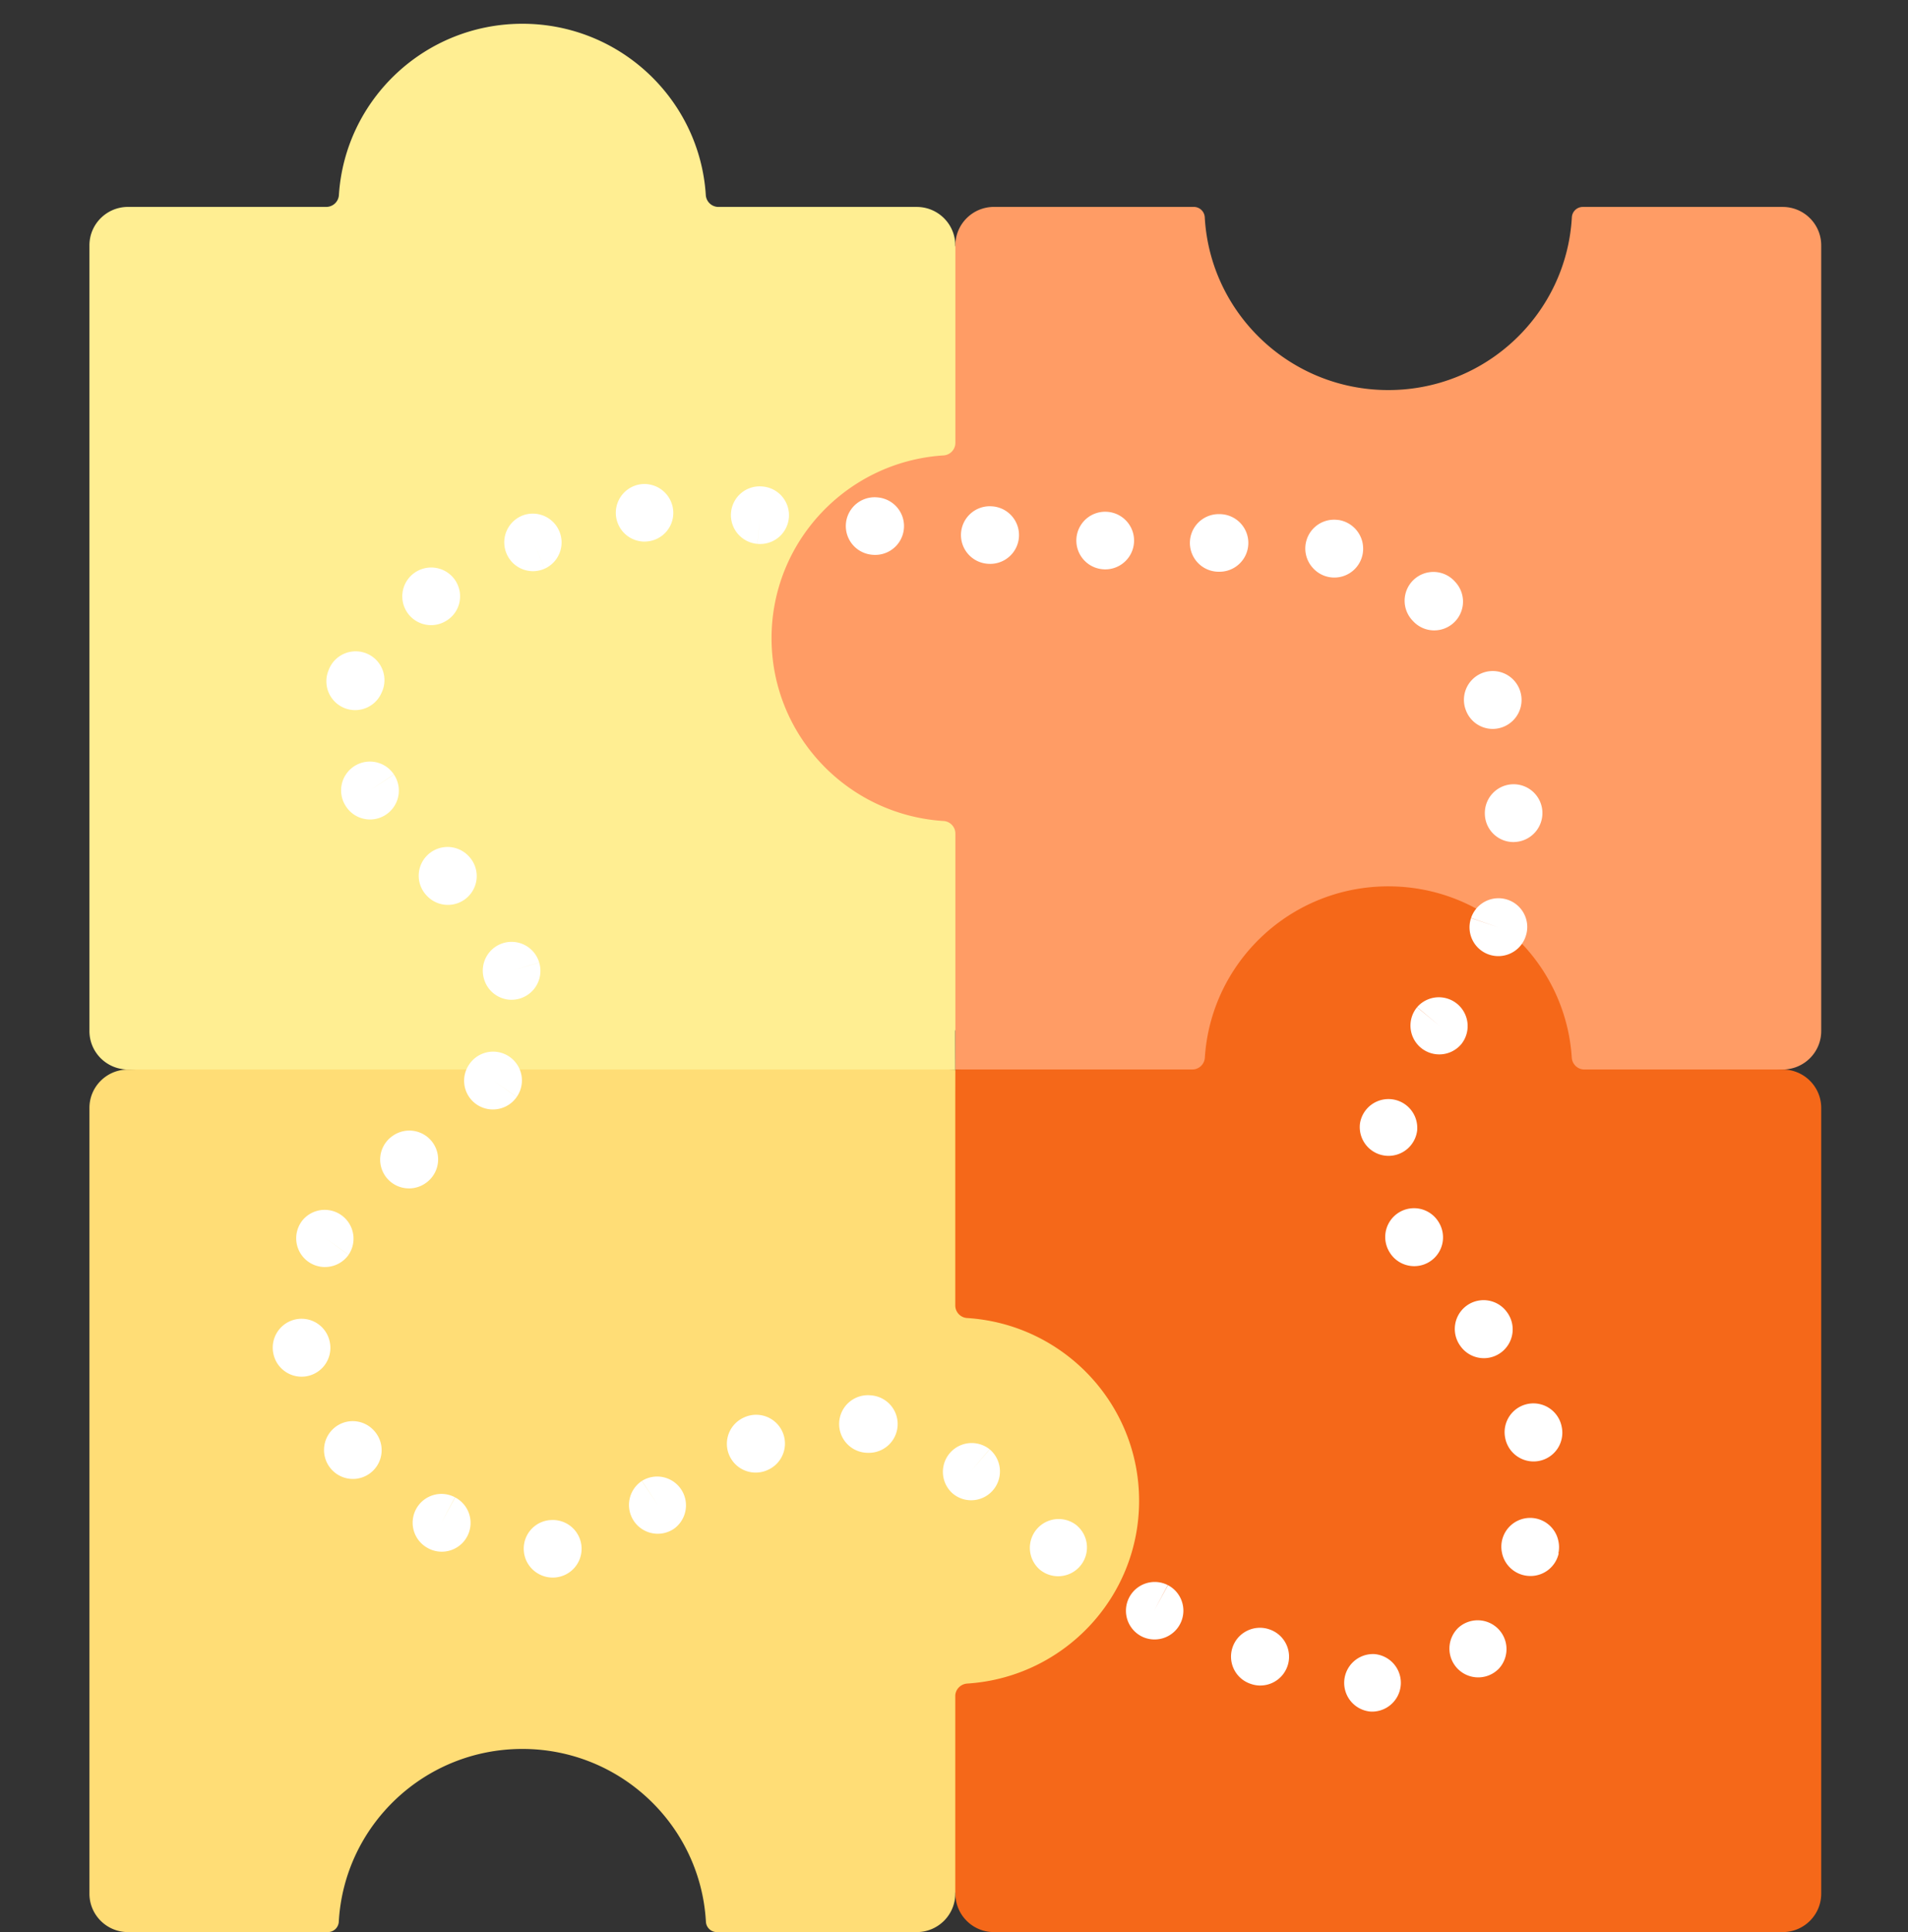 <svg width="80" height="81" fill="none" xmlns="http://www.w3.org/2000/svg"><rect width="100%" height="100%" fill="#333333" stroke="none"/><g clip-path="url(#clip0)"><path d="M41.616 18.632l-1.563-8.347c0-.89-.724-1.61-1.617-1.61h-8.314a.532.532 0 01-.529-.502C29.335 4.166 25.99.996 21.902.996c-4.088 0-7.434 3.17-7.692 7.177a.532.532 0 01-.528.501H5.367c-.893 0-1.617.721-1.617 1.611v32.939c0 .89.724 1.611 1.617 1.611l19.115 1.563 15.574-1.563s-.003-.721-.003-1.61l1.563-8.348V18.632z" fill="#FFEE92"/><path d="M50.055 8.674h-8.38c-.893 0-1.617.721-1.617 1.611v8.281a.53.53 0 01-.503.526c-4.023.259-7.205 3.59-7.205 7.663 0 4.071 3.182 7.403 7.205 7.662a.53.53 0 01.503.526v9.892l18.279 1.719 16.406-1.719c.894 0 1.618-.721 1.618-1.611V10.285c0-.89-.724-1.61-1.618-1.61h-8.38a.459.459 0 00-.457.434c-.227 4.038-3.586 7.243-7.696 7.243-4.111 0-7.47-3.205-7.696-7.242a.46.46 0 00-.46-.436z" fill="#FF9C65"/><path d="M36.933 54.793l3.125-9.958h9.932a.53.53 0 00.528-.5c.258-4.008 3.604-7.178 7.692-7.178s7.433 3.17 7.692 7.177c.018.28.246.501.528.501h8.314c.893 0 1.617.721 1.617 1.61v32.94c0 .89-.724 1.611-1.617 1.611H41.675a1.614 1.614 0 01-1.617-1.611l-3.125-8.347V54.793z" fill="#F56819"/><path d="M30.056 80.996h8.38c.893 0 1.617-.721 1.617-1.61v-8.282c0-.281.222-.508.503-.527 4.023-.257 7.205-3.59 7.205-7.661 0-4.073-3.182-7.404-7.205-7.662a.531.531 0 01-.503-.526v-8.282c0-.89.003-1.61.003-1.61H5.367c-.893 0-1.617.72-1.617 1.61v32.94c0 .889.724 1.61 1.617 1.61h8.38a.459.459 0 00.458-.435c.227-4.038 3.586-7.243 7.697-7.243 4.11 0 7.469 3.205 7.696 7.243a.459.459 0 00.458.435z" fill="#FFDD76"/><path d="M57.551 71.753l-.07-.001-.053-.004a1.208 1.208 0 01.207-2.406 1.208 1.208 0 01-.084 2.411zm-.001-1.387l-.016.179.016-.179zm-4.705.294c-.14 0-.28-.025-.419-.075a1.203 1.203 0 01-.744-1.533c.217-.63.91-.964 1.54-.747.008.003.032.01.04.014a1.208 1.208 0 01-.417 2.34zm9.135-.342a1.207 1.207 0 01-.834-2.08 1.208 1.208 0 011.69 1.724l-.012.011c-.235.23-.54.345-.844.345zm-13.572-1.59a1.2 1.2 0 01-.56-.138l-.02-.011a1.207 1.207 0 011.135-2.13l-.568 1.065.576-1.062a1.207 1.207 0 01-.563 2.276zm-25.234-2.594c-.62 0-1.153-.472-1.209-1.1a1.2 1.2 0 011.088-1.309h.016a1.207 1.207 0 11.105 2.409zm21.193-.056c-.268 0-.537-.089-.762-.271a1.208 1.208 0 011.5-1.892l.025.02a1.207 1.207 0 01-.763 2.143zm19.808-.01a1.209 1.209 0 01-1.174-1.492l.197.048.98.22 1.175.277-.005.023a1.209 1.209 0 01-1.173.924zm-45.653-1.019a1.21 1.21 0 01-.56-.138l-.021-.012a1.207 1.207 0 111.136-2.13l-.568 1.065.575-1.061a1.207 1.207 0 01-.562 2.276zm9.059-.752a1.207 1.207 0 01-.67-2.212l.669 1.005-.664-1.009a1.208 1.208 0 011.355 1.998l-.022.015a1.204 1.204 0 01-.668.203zm13.14-1.404a1.2 1.2 0 01-.769-.278l-.021-.018a1.208 1.208 0 011.56-1.843l-.78.922.784-.918a1.209 1.209 0 01-.774 2.135zM14.795 62a1.214 1.214 0 01-.772-2.147 1.2 1.2 0 011.69.157l.017.02a1.207 1.207 0 01-.935 1.97zm16.89-.267a1.207 1.207 0 01-.5-2.306 1.207 1.207 0 011.04 2.179l-.044.02c-.161.073-.33.107-.496.107zm-.1-1.428l.1.221-.1-.22zm32.713.961a1.212 1.212 0 01-1.19-1 1.207 1.207 0 112.372-.454 1.204 1.204 0 01-1.182 1.454zm-.136 4.801c-.56 0-1.062-.392-1.183-.96l-.008-.04a1.207 1.207 0 012.372-.454 1.205 1.205 0 01-1.181 1.454zM36.41 60.904a1.208 1.208 0 11.09-2.411l.05.005a1.206 1.206 0 01-.14 2.406zm-23.766-3.191c-.572 0-1.08-.408-1.187-.991a1.21 1.21 0 01.96-1.416 1.205 1.205 0 011.411.957l.005.026a1.208 1.208 0 01-1.19 1.424zm49.574-.776c-.364 0-.724-.165-.961-.477l-.03-.041a1.207 1.207 0 011.956-1.415 1.208 1.208 0 01-.965 1.933zm-48.593-3.821a1.205 1.205 0 01-.99-1.893l.017-.026a1.208 1.208 0 011.965 1.404l-.982-.702.98.706a1.21 1.21 0 01-.99.51zm45.673-.037c-.41 0-.809-.209-1.035-.584l-.018-.03a1.207 1.207 0 112.086-1.216 1.207 1.207 0 01-1.033 1.83zm-42.147-3.26a1.206 1.206 0 01-.743-2.16l.013-.009a1.207 1.207 0 111.483 1.906l-.013.01a1.21 1.21 0 01-.74.254zm41.07-1.364a1.207 1.207 0 01-1.202-1.33l.002-.018a1.208 1.208 0 012.401.248v.016a1.208 1.208 0 01-1.2 1.084zM20.666 46.51a1.204 1.204 0 01-.998-1.881l.017-.025a1.207 1.207 0 111.982 1.38l-.99-.69.988.693c-.235.34-.614.523-.999.523zm39.679-2.308a1.208 1.208 0 01-.93-1.976l.93.768-.926-.774a1.208 1.208 0 011.872 1.525l-.016.02a1.204 1.204 0 01-.93.437zm-38.893-2.29a1.205 1.205 0 01-1.161-.883 1.206 1.206 0 112.317-.677l-1.159.338 1.16-.334a1.21 1.21 0 01-1.157 1.555zm41.371-1.83a1.207 1.207 0 01-1.144-1.594l1.144.387-1.142-.393a1.21 1.21 0 011.526-.766c.631.208.976.887.768 1.52l-.009.026c-.17.503-.64.82-1.143.82zM18.78 37.934c-.321 0-.642-.127-.88-.38a1.203 1.203 0 01.021-1.705 1.211 1.211 0 011.71.021l.029.03a1.207 1.207 0 01-.88 2.034zM63.463 35.3a1.2 1.2 0 01-1.205-1.164v-.016a1.207 1.207 0 112.413-.072 1.214 1.214 0 01-1.17 1.25c-.013.002-.025.002-.037.002zm-47.945-.946a1.203 1.203 0 01-1.013-.55 1.207 1.207 0 012.01-1.34l-1.005.67 1.008-.664a1.21 1.21 0 01-1 1.884zm47.071-3.797a1.2 1.2 0 01-1.131-.796l-.008-.02a1.207 1.207 0 112.276-.806 1.213 1.213 0 01-1.137 1.622zm-47.698-.788a1.207 1.207 0 01-1.115-1.668 1.208 1.208 0 112.231.921 1.207 1.207 0 01-1.116.747zm45.244-3.342a1.202 1.202 0 01-.89-.393 1.207 1.207 0 111.758-1.653l.011.012a1.207 1.207 0 01-.88 2.034zm-4.187-2.215c-.322 0-.643-.127-.88-.38l-.011-.012a1.207 1.207 0 011.76-1.653l.01.011a1.207 1.207 0 01-.88 2.034zm-37.872 1.995a1.207 1.207 0 01-.67-2.212 1.214 1.214 0 011.677.326c.37.552.233 1.295-.316 1.668l-.023.015a1.206 1.206 0 01-.668.203zm37.88-2.006c-.06 0-.119-.004-.179-.013l.178-1.194-.184 1.193.169-1.195.178-1.195c.66.1 1.122.715 1.023 1.374a1.202 1.202 0 01-1.185 1.03zm-4.831-.233h-.035a1.207 1.207 0 01.017-2.415h.035a1.207 1.207 0 01-.017 2.415zm-28.777-.023c-.46 0-.897-.265-1.099-.713a1.21 1.21 0 01.608-1.599l.036-.016a1.208 1.208 0 01.951 2.22l-.476-1.11.474 1.11a1.194 1.194 0 01-.494.108zm24.006-.076h-.036l-.033-.002a1.207 1.207 0 01.105-2.413 1.208 1.208 0 01-.036 2.415zm-4.837-.23l-.073-.003-.033-.002a1.207 1.207 0 01.177-2.408 1.207 1.207 0 01-.071 2.412zm-4.828-.377a1.3 1.3 0 01-.108-.005l-.033-.003a1.206 1.206 0 11.247-2.402 1.207 1.207 0 01-.106 2.41zm-4.822-.457a1.3 1.3 0 01-.108-.004l.107-1.203-.11 1.202a1.211 1.211 0 01-1.106-1.299 1.204 1.204 0 011.288-1.109l.034.003a1.207 1.207 0 01-.105 2.41zm-4.854-.1a1.208 1.208 0 01-.104-2.41 1.213 1.213 0 011.316 1.095 1.2 1.2 0 01-1.09 1.308l-.017.001a.923.923 0 01-.105.005z" fill="#fff"/></g><defs><clipPath id="clip0"><path fill="#fff" transform="translate(0 .996)" d="M0 0h80v80H0z"/></clipPath></defs></svg>